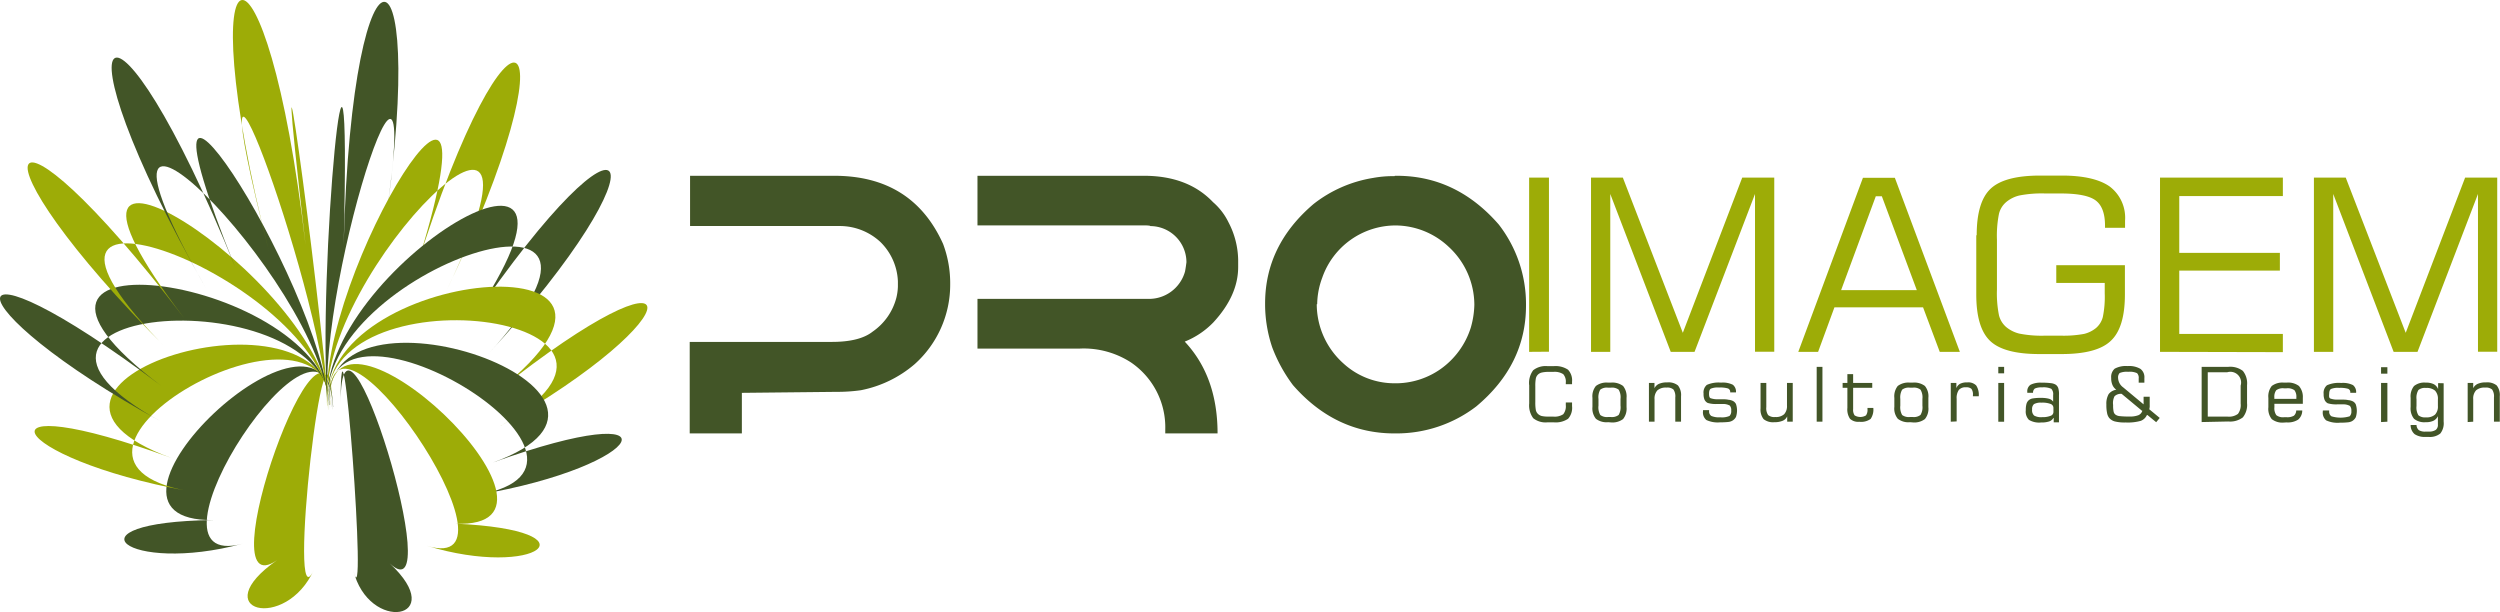 <svg xmlns="http://www.w3.org/2000/svg" viewBox="0 0 351.85 86.15"><defs><style>.cls-1,.cls-3{fill:#425527;}.cls-2,.cls-4{fill:#9dac07;}.cls-3,.cls-4{fill-rule:evenodd;}</style></defs><title>ProImagemLogo</title><g id="Layer_2" data-name="Layer 2"><g id="Layer_1-2" data-name="Layer 1"><path class="cls-1" d="M97.12,24.74h20.29q11,0,15.32,9.59a15.73,15.73,0,0,1,1,5.74,15,15,0,0,1-5,11.18,16.44,16.44,0,0,1-7.57,3.67,23.71,23.71,0,0,1-3.49.23l-13.26.14V61H97.07V48.12h20q3.93,0,5.75-1.45a8.31,8.31,0,0,0,3.34-4.79,7.57,7.57,0,0,0,.21-1.54v-.75a8.2,8.2,0,0,0-2.47-5.54,8.4,8.4,0,0,0-5.66-2.24H97.12V24.74Zm40.45,0H161q6.19,0,9.72,3.71a8.87,8.87,0,0,1,2.17,2.82,11.78,11.78,0,0,1,1.37,5.31v1q0,4-3.47,7.77a11.59,11.59,0,0,1-4.05,2.73Q171.36,53,171.36,61H164v-.56A11.05,11.05,0,0,0,159.16,51a12.23,12.23,0,0,0-7.22-1.94H137.57v-7h23.9a5.26,5.26,0,0,0,5.31-3.85c.1-.51.16-1,.2-1.3a5.1,5.1,0,0,0-5.09-5.09c0-.07-.36-.1-1.06-.1H137.57v-7Zm58.75,0h.26q8.38,0,14.35,6.85a18.26,18.26,0,0,1,3.84,11.17V43q0,8.35-7,14.2A18.49,18.49,0,0,1,196.52,61h-.26q-8.34,0-14.29-6.8a21.51,21.51,0,0,1-2.92-5.32,19.1,19.1,0,0,1-1-5.91v-.25q0-8.2,6.81-14a18.28,18.28,0,0,1,8.4-3.68,15.51,15.51,0,0,1,3-.25Zm-11,18.07a11.19,11.19,0,0,0,3.72,8.31,10.62,10.62,0,0,0,7,2.82h.71a11,11,0,0,0,6-2A11.3,11.3,0,0,0,207,46.11a12.69,12.69,0,0,0,.5-3.2,11.13,11.13,0,0,0-3.62-8.18,11,11,0,0,0-7.44-3,10.95,10.95,0,0,0-10.35,7.36,11,11,0,0,0-.71,3.72Z"/><path class="cls-2" d="M215.21,49.52V25H218v24.5Zm8.71,0V25h4.48l8.44,21.84L245.2,25h4.51v24.5H247V27.3l-8.51,22.22h-3.35L226.63,27.3V49.52Zm35.17-8.69h10.68l-4.92-13.21H264l-4.88,13.21Zm-6,8.69,9.1-24.5h4.49l9.15,24.5H273l-2.35-6.27H258.18l-2.3,6.27Zm25.11-16.41q0-4.69,1.95-6.54t6.92-1.86h3.13c3,0,5.28.52,6.72,1.54a5.51,5.51,0,0,1,2.16,4.81v1h-2.82v-.3c0-1.69-.43-2.87-1.29-3.53s-2.5-1-4.93-1h-2.17a16.47,16.47,0,0,0-3.65.28,4.51,4.51,0,0,0-1.88.94,3.15,3.15,0,0,0-1,1.62,15.69,15.69,0,0,0-.29,3.67v7a15.6,15.6,0,0,0,.29,3.65,3.22,3.22,0,0,0,1,1.63,4.62,4.62,0,0,0,1.85.93,16.21,16.21,0,0,0,3.68.29H290a15.71,15.71,0,0,0,3.33-.25,4.23,4.23,0,0,0,1.68-.84,3,3,0,0,0,.94-1.53,14.07,14.07,0,0,0,.27-3.32V39.82H289.4v-2.5h9.66v4.11q0,4.71-2,6.55c-1.3,1.24-3.61,1.85-6.92,1.85h-3.13c-3.31,0-5.62-.61-6.92-1.85s-1.95-3.41-1.95-6.55V33.11ZM304,49.52V25h17.29v2.59H306.71v8h14.16v2.49H306.71V47h14.58v2.56Zm21.66,0V25h4.48l8.44,21.84L346.94,25h4.52v24.5h-2.71V27.3l-8.51,22.22h-3.36l-8.5-22.22V49.52Z"/><path class="cls-1" d="M215.21,54.18a3,3,0,0,1,.57-2.07,2.82,2.82,0,0,1,2-.58h.9a3.16,3.16,0,0,1,2,.5,2.18,2.18,0,0,1,.57,1.7v.34h-.88v-.21a1.58,1.58,0,0,0-.36-1.2,2.24,2.24,0,0,0-1.41-.32H218a4.1,4.1,0,0,0-1,.09,1.16,1.16,0,0,0-.54.28,1.12,1.12,0,0,0-.3.52,5.81,5.81,0,0,0-.08,1.16v2.2a5.88,5.88,0,0,0,.08,1.16,1.08,1.08,0,0,0,.3.51,1.21,1.21,0,0,0,.52.29,4.25,4.25,0,0,0,1,.08h.6a2.19,2.19,0,0,0,1.43-.33,1.78,1.78,0,0,0,.36-1.29c0-.1,0-.17,0-.23a.61.61,0,0,0,0-.14h.88v.51a2.31,2.31,0,0,1-.56,1.79,3.11,3.11,0,0,1-2,.5h-.9a2.77,2.77,0,0,1-2-.58,3,3,0,0,1-.57-2.07V54.18Zm12.86,2.91v-.94a2.11,2.11,0,0,0-.26-1.31,1.56,1.56,0,0,0-1.11-.28h-.38a1.53,1.53,0,0,0-1.1.28,2.18,2.18,0,0,0-.25,1.31v.94a2.12,2.12,0,0,0,.26,1.32,1.55,1.55,0,0,0,1.09.28h.38a1.56,1.56,0,0,0,1.11-.29,2.16,2.16,0,0,0,.26-1.31Zm-1.74,2.33a2.44,2.44,0,0,1-1.72-.48,2.3,2.3,0,0,1-.49-1.67V56a2.29,2.29,0,0,1,.49-1.68,2.46,2.46,0,0,1,1.71-.47h.38a2.52,2.52,0,0,1,1.73.47,2.34,2.34,0,0,1,.49,1.68v1.3a2.34,2.34,0,0,1-.49,1.68,2.49,2.49,0,0,1-1.72.47Zm5.74-.07V53.89h.78v.75a1.29,1.29,0,0,1,.64-.62,2.72,2.72,0,0,1,1.16-.2,2.11,2.11,0,0,1,1.51.43,2.17,2.17,0,0,1,.43,1.52v3.58h-.81V55.94a1.7,1.7,0,0,0-.26-1.12,1.32,1.32,0,0,0-1-.27,1.76,1.76,0,0,0-1.26.39,1.69,1.69,0,0,0-.4,1.24v3.17Zm7.65-1.63h.82v.13a.74.74,0,0,0,.31.69,2.72,2.72,0,0,0,1.26.19,2.61,2.61,0,0,0,1.3-.19.92.92,0,0,0,.24-.74.94.94,0,0,0-.2-.72,1.9,1.9,0,0,0-1-.22l-.8,0a4.05,4.05,0,0,1-1.31-.15,1,1,0,0,1-.45-.47,2,2,0,0,1-.13-.84,1.39,1.39,0,0,1,.46-1.23,4.08,4.08,0,0,1,2-.32,3.17,3.17,0,0,1,1.66.3,1.23,1.23,0,0,1,.44,1.08h-.81v-.06a.51.51,0,0,0-.32-.5,3.79,3.79,0,0,0-1.25-.13,2.54,2.54,0,0,0-1.16.16c-.17.11-.25.34-.25.7a1.41,1.41,0,0,0,.05.44.32.32,0,0,0,.16.2,2.88,2.88,0,0,0,1.09.15h.33c.46,0,.82,0,1.08.07a1.77,1.77,0,0,1,.56.13,1,1,0,0,1,.52.47,2.84,2.84,0,0,1,0,1.82,1.32,1.32,0,0,1-.55.55,1.45,1.45,0,0,1-.57.16,10.45,10.45,0,0,1-1.12.05,3.75,3.75,0,0,1-1.93-.33,1.39,1.39,0,0,1-.47-1.22v-.15Zm12.59-3.83v5.46h-.78V58.6a1.21,1.21,0,0,1-.64.62,2.9,2.9,0,0,1-1.17.2,2.11,2.11,0,0,1-1.51-.43,2.17,2.17,0,0,1-.43-1.52V53.89h.81V57.3a1.7,1.7,0,0,0,.26,1.12,1.36,1.36,0,0,0,1,.27,1.72,1.72,0,0,0,1.25-.39,1.68,1.68,0,0,0,.4-1.23V53.89Zm3.37,5.46V51.63h.81v7.72Zm3.65-4.77v-.69H260V52.66h.81v1.23h2.69v.69h-2.69v3a1.36,1.36,0,0,0,.21.88,1.53,1.53,0,0,0,1.6,0,1.36,1.36,0,0,0,.21-.89v-.16h.82v0a2.31,2.31,0,0,1-.38,1.55,2.26,2.26,0,0,1-1.59.4,1.67,1.67,0,0,1-1.31-.42,2.34,2.34,0,0,1-.37-1.53V54.58Zm11.23,2.51v-.94a2.09,2.09,0,0,0-.27-1.31,1.52,1.52,0,0,0-1.1-.28h-.38a1.52,1.52,0,0,0-1.1.28,2.16,2.16,0,0,0-.26,1.31v.94a2.2,2.2,0,0,0,.26,1.32,1.57,1.57,0,0,0,1.1.28h.38a1.54,1.54,0,0,0,1.1-.29,2.07,2.07,0,0,0,.27-1.31Zm-1.74,2.33a2.42,2.42,0,0,1-1.72-.48,2.25,2.25,0,0,1-.49-1.67V56a2.34,2.34,0,0,1,.48-1.68,2.49,2.49,0,0,1,1.72-.47h.38a2.49,2.49,0,0,1,1.72.47A2.29,2.29,0,0,1,271.4,56v1.3a2.29,2.29,0,0,1-.49,1.68,2.48,2.48,0,0,1-1.72.47Zm5.73-.07V53.89h.79v.75a1.15,1.15,0,0,1,.53-.63,2.09,2.09,0,0,1,1-.19,1.56,1.56,0,0,1,1.26.43,2.4,2.4,0,0,1,.36,1.52v0h-.82v-.16a1.34,1.34,0,0,0-.21-.88,1.05,1.05,0,0,0-.78-.22,1.19,1.19,0,0,0-1,.38,2,2,0,0,0-.3,1.25v3.17Zm6.69-6.81v-.91h.82v.91Zm0,6.81V53.89h.82v5.46ZM289,58v-.58a.59.59,0,0,0-.4-.57,3.22,3.22,0,0,0-1.26-.18,2,2,0,0,0-1.07.2.9.9,0,0,0-.27.76,1,1,0,0,0,.29.86,2,2,0,0,0,1.13.22,3,3,0,0,0,1.18-.19A.57.57,0,0,0,289,58Zm0,.81a1.09,1.09,0,0,1-.59.5,3.45,3.45,0,0,1-1.14.15,2.78,2.78,0,0,1-1.72-.37,1.67,1.67,0,0,1-.44-1.36,3.1,3.1,0,0,1,.1-.9,1.06,1.06,0,0,1,.34-.52,1.16,1.16,0,0,1,.58-.24,6.14,6.14,0,0,1,1.1-.07,4.11,4.11,0,0,1,1.14.12,1.07,1.07,0,0,1,.59.41v-.94a1.08,1.08,0,0,0-.26-.87,2.62,2.62,0,0,0-1.31-.2,2.23,2.23,0,0,0-1,.16.71.71,0,0,0-.26.6h-.81v-.13a1.1,1.1,0,0,1,.46-1,3.13,3.13,0,0,1,1.57-.29,8.78,8.78,0,0,1,1.32.07,1.58,1.58,0,0,1,.68.23,1,1,0,0,1,.33.46,3,3,0,0,1,.1,1v3.82h-.74l0-.58Zm12.46-1-2.86-2.38a1.29,1.29,0,0,0-1,.34A2.08,2.08,0,0,0,297.4,57a4,4,0,0,0,.07.92.72.72,0,0,0,.23.41,1.16,1.16,0,0,0,.58.23,11.11,11.11,0,0,0,1.42.06,3.16,3.16,0,0,0,1.27-.19,1,1,0,0,0,.55-.64Zm.7.59a1.54,1.54,0,0,1-.87.83,6.72,6.72,0,0,1-2.11.23,5.73,5.73,0,0,1-1.55-.15,1.6,1.6,0,0,1-.79-.5,1.59,1.59,0,0,1-.29-.68,5.37,5.37,0,0,1-.1-1.19,2.72,2.72,0,0,1,.32-1.47,1.66,1.66,0,0,1,1.08-.62,1.58,1.58,0,0,1-.54-.66,2.38,2.38,0,0,1-.18-1,1.54,1.54,0,0,1,.49-1.3,3.29,3.29,0,0,1,1.83-.37,3.09,3.09,0,0,1,1.8.4,1.46,1.46,0,0,1,.55,1.29v.65H301v-.59a.93.93,0,0,0-.23-.75,2.4,2.4,0,0,0-1.25-.19,2.53,2.53,0,0,0-1.2.17.89.89,0,0,0-.22.69,1.72,1.72,0,0,0,.73,1.34l.06.05,2.8,2.33V55.84h.86V57a2.54,2.54,0,0,1,0,.26,2.45,2.45,0,0,1-.06.34l1.47,1.22-.5.6-1.22-1Zm7.7,1V51.63h3.75a2.92,2.92,0,0,1,2.05.57,2.77,2.77,0,0,1,.59,2v2.54a2.8,2.8,0,0,1-.59,2,2.94,2.94,0,0,1-2.05.58Zm.86-.77h2.75a2.12,2.12,0,0,0,1.5-.38,2.06,2.06,0,0,0,.38-1.44V54.27a1.51,1.51,0,0,0-1.88-1.88h-2.75v6.19Zm9.37-2.49h3.1v-.22a1.51,1.51,0,0,0-.27-1,1.63,1.63,0,0,0-1.1-.27h-.38a1.56,1.56,0,0,0-1.08.27,1.51,1.51,0,0,0-.27,1v.22Zm1.36,3.33a2.44,2.44,0,0,1-1.72-.48,2.3,2.3,0,0,1-.48-1.67V56a2.34,2.34,0,0,1,.48-1.68,2.48,2.48,0,0,1,1.71-.47h.38a2.52,2.52,0,0,1,1.73.47A2.34,2.34,0,0,1,324.1,56v.83h-4a1.15,1.15,0,0,0,0,.19v.28a1.7,1.7,0,0,0,.27,1.13,1.51,1.51,0,0,0,1.09.29h.38a1.86,1.86,0,0,0,1-.21,1,1,0,0,0,.33-.74h.85a1.69,1.69,0,0,1-.58,1.29,2.68,2.68,0,0,1-1.62.39Zm5.54-1.7h.82v.13a.75.75,0,0,0,.32.69,4.4,4.4,0,0,0,2.56,0,.92.92,0,0,0,.24-.74,1,1,0,0,0-.2-.72,1.9,1.9,0,0,0-1-.22l-.8,0a4.14,4.14,0,0,1-1.32-.15,1,1,0,0,1-.44-.47,2,2,0,0,1-.14-.84,1.39,1.39,0,0,1,.47-1.23,4.08,4.08,0,0,1,2-.32,3.17,3.17,0,0,1,1.66.3,1.23,1.23,0,0,1,.44,1.08h-.82v-.06a.5.5,0,0,0-.31-.5,3.82,3.82,0,0,0-1.26-.13,2.49,2.49,0,0,0-1.15.16c-.17.11-.25.34-.25.7a1.5,1.5,0,0,0,0,.44.34.34,0,0,0,.17.2,2.77,2.77,0,0,0,1.08.15h.33c.46,0,.82,0,1.08.07a1.7,1.7,0,0,1,.56.13.93.93,0,0,1,.52.47,2.84,2.84,0,0,1,0,1.82,1.35,1.35,0,0,1-.54.55,1.51,1.51,0,0,1-.58.16,10.38,10.38,0,0,1-1.11.05,3.79,3.79,0,0,1-1.94-.33,1.42,1.42,0,0,1-.47-1.22v-.15Zm8.12-5.18v-.91H336v.91Zm0,6.81V53.89H336v5.46Zm8-2.28v-.89a1.66,1.66,0,0,0-.4-1.25,1.81,1.81,0,0,0-1.28-.38,1.42,1.42,0,0,0-1.06.29,2.09,2.09,0,0,0-.27,1.31v.94a2.09,2.09,0,0,0,.27,1.31,1.46,1.46,0,0,0,1.06.29,1.77,1.77,0,0,0,1.28-.39,1.64,1.64,0,0,0,.4-1.23Zm.81-3.18v5.4a2.3,2.3,0,0,1-.47,1.67,2.33,2.33,0,0,1-1.67.48h-.38a2.55,2.55,0,0,1-1.57-.39,1.7,1.7,0,0,1-.56-1.29h.83a1,1,0,0,0,.33.73,1.68,1.68,0,0,0,1,.2h.37a1.67,1.67,0,0,0,1-.23.88.88,0,0,0,.31-.76V58.57a1.37,1.37,0,0,1-.63.65,2.45,2.45,0,0,1-1.08.2,2.29,2.29,0,0,1-1.65-.48,2.33,2.33,0,0,1-.48-1.67V56a2.33,2.33,0,0,1,.48-1.67,2.29,2.29,0,0,1,1.65-.48,2.42,2.42,0,0,1,1.13.22,1.32,1.32,0,0,1,.61.7v-.85Zm3.38,5.46V53.89h.78v.75a1.29,1.29,0,0,1,.64-.62,2.69,2.69,0,0,1,1.16-.2,2.11,2.11,0,0,1,1.51.43,2.17,2.17,0,0,1,.43,1.52v3.58H351V55.94a1.7,1.7,0,0,0-.26-1.12,1.34,1.34,0,0,0-1-.27,1.76,1.76,0,0,0-1.26.39,1.69,1.69,0,0,0-.4,1.24v3.17Z"/><path class="cls-3" d="M47.94,56.77c0-19.71,3.93,32.47,1.77,23.44,2.16,9,13.62,7,5.15-.91,8.47,7.9-6.93-42.24-6.92-22.53Z"/><path class="cls-4" d="M46.79,57.12C46,37.73,28.74,86,39,78.83,28.74,86,40.22,89,44.19,80.17c-4,8.85,1.81-42.44,2.6-23.05Z"/><path class="cls-3" d="M46.86,57.28C46.15,38.09,8.56,73.49,30,73.19c-21.41.3-12.16,7.72,4.15,3.33-16.31,4.39,12-38.43,12.74-19.24Z"/><path class="cls-4" d="M46.85,57.46c-.72-19-51.26-3.43-22.71,7C-4.41,54,.79,64.42,26.47,69.11.79,64.42,46.13,38.47,46.85,57.46Z"/><path class="cls-3" d="M46.76,57.6c-.82-18.81-54.4-26.15-24.07-3.3-30.33-22.85-30.2-11.52.06,5.09-30.26-16.61,23.19-20.6,24-1.79Z"/><path class="cls-4" d="M46.61,57.7C45.61,39-.48,10.2,25.91,44.76-.48,10.2-5.45,20.24,23.67,49.27-5.45,20.24,45.61,39,46.61,57.7Z"/><path class="cls-3" d="M46.44,57.72c-1.22-18.67-30.79-63.28-13.29-20-17.5-43.24-26.59-36.45-4.08,3-22.51-39.49,16.15-1.67,17.37,17Z"/><path class="cls-4" d="M46.27,57.66C44.84,38.93,37.59-12.73,43,34.45c-5.42-47.18-16.84-45-5.13,1-11.71-46,7,3.49,8.39,22.22Z"/><path class="cls-3" d="M46.13,57.55C44.54,38.67,61-9.92,53.55,35.72c7.49-45.64-4-48.46-5.18-1.27,1.16-47.19-3.83,4.22-2.24,23.1Z"/><path class="cls-4" d="M46.06,57.38c-1.68-19.07,35.34-55,16.63-16.15C81.4,2.34,72.05-4.94,58.49,38c13.56-42.89-14.11.36-12.43,19.43Z"/><path class="cls-3" d="M46.07,57.21C44.4,37.93,94.66,21.64,68.65,49.89c26-28.25,20.66-38.58-2.4-4.63,23.06-33.95-21.85-7.33-20.18,12Z"/><path class="cls-4" d="M46.15,57.06c-1.56-19.46,52.08-12.88,24.1,3,28-15.84,27.68-27.18-.13-5.09,27.81-22.09-25.53-17.33-24,2.13Z"/><path class="cls-3" d="M46.3,57c-1.39-19.59,45.11,8.57,20.89,12.65,24.22-4.08,29-14.2,2.16-4.55,26.87-9.65-24.44-27.69-23-8.1Z"/><path class="cls-4" d="M46.47,56.94C45.3,37.33,75.53,81.54,60.06,76.81c15.47,4.73,24.45-2.19,4-3.11,20.42.92-18.79-36.37-17.62-16.76Z"/></g></g></svg>